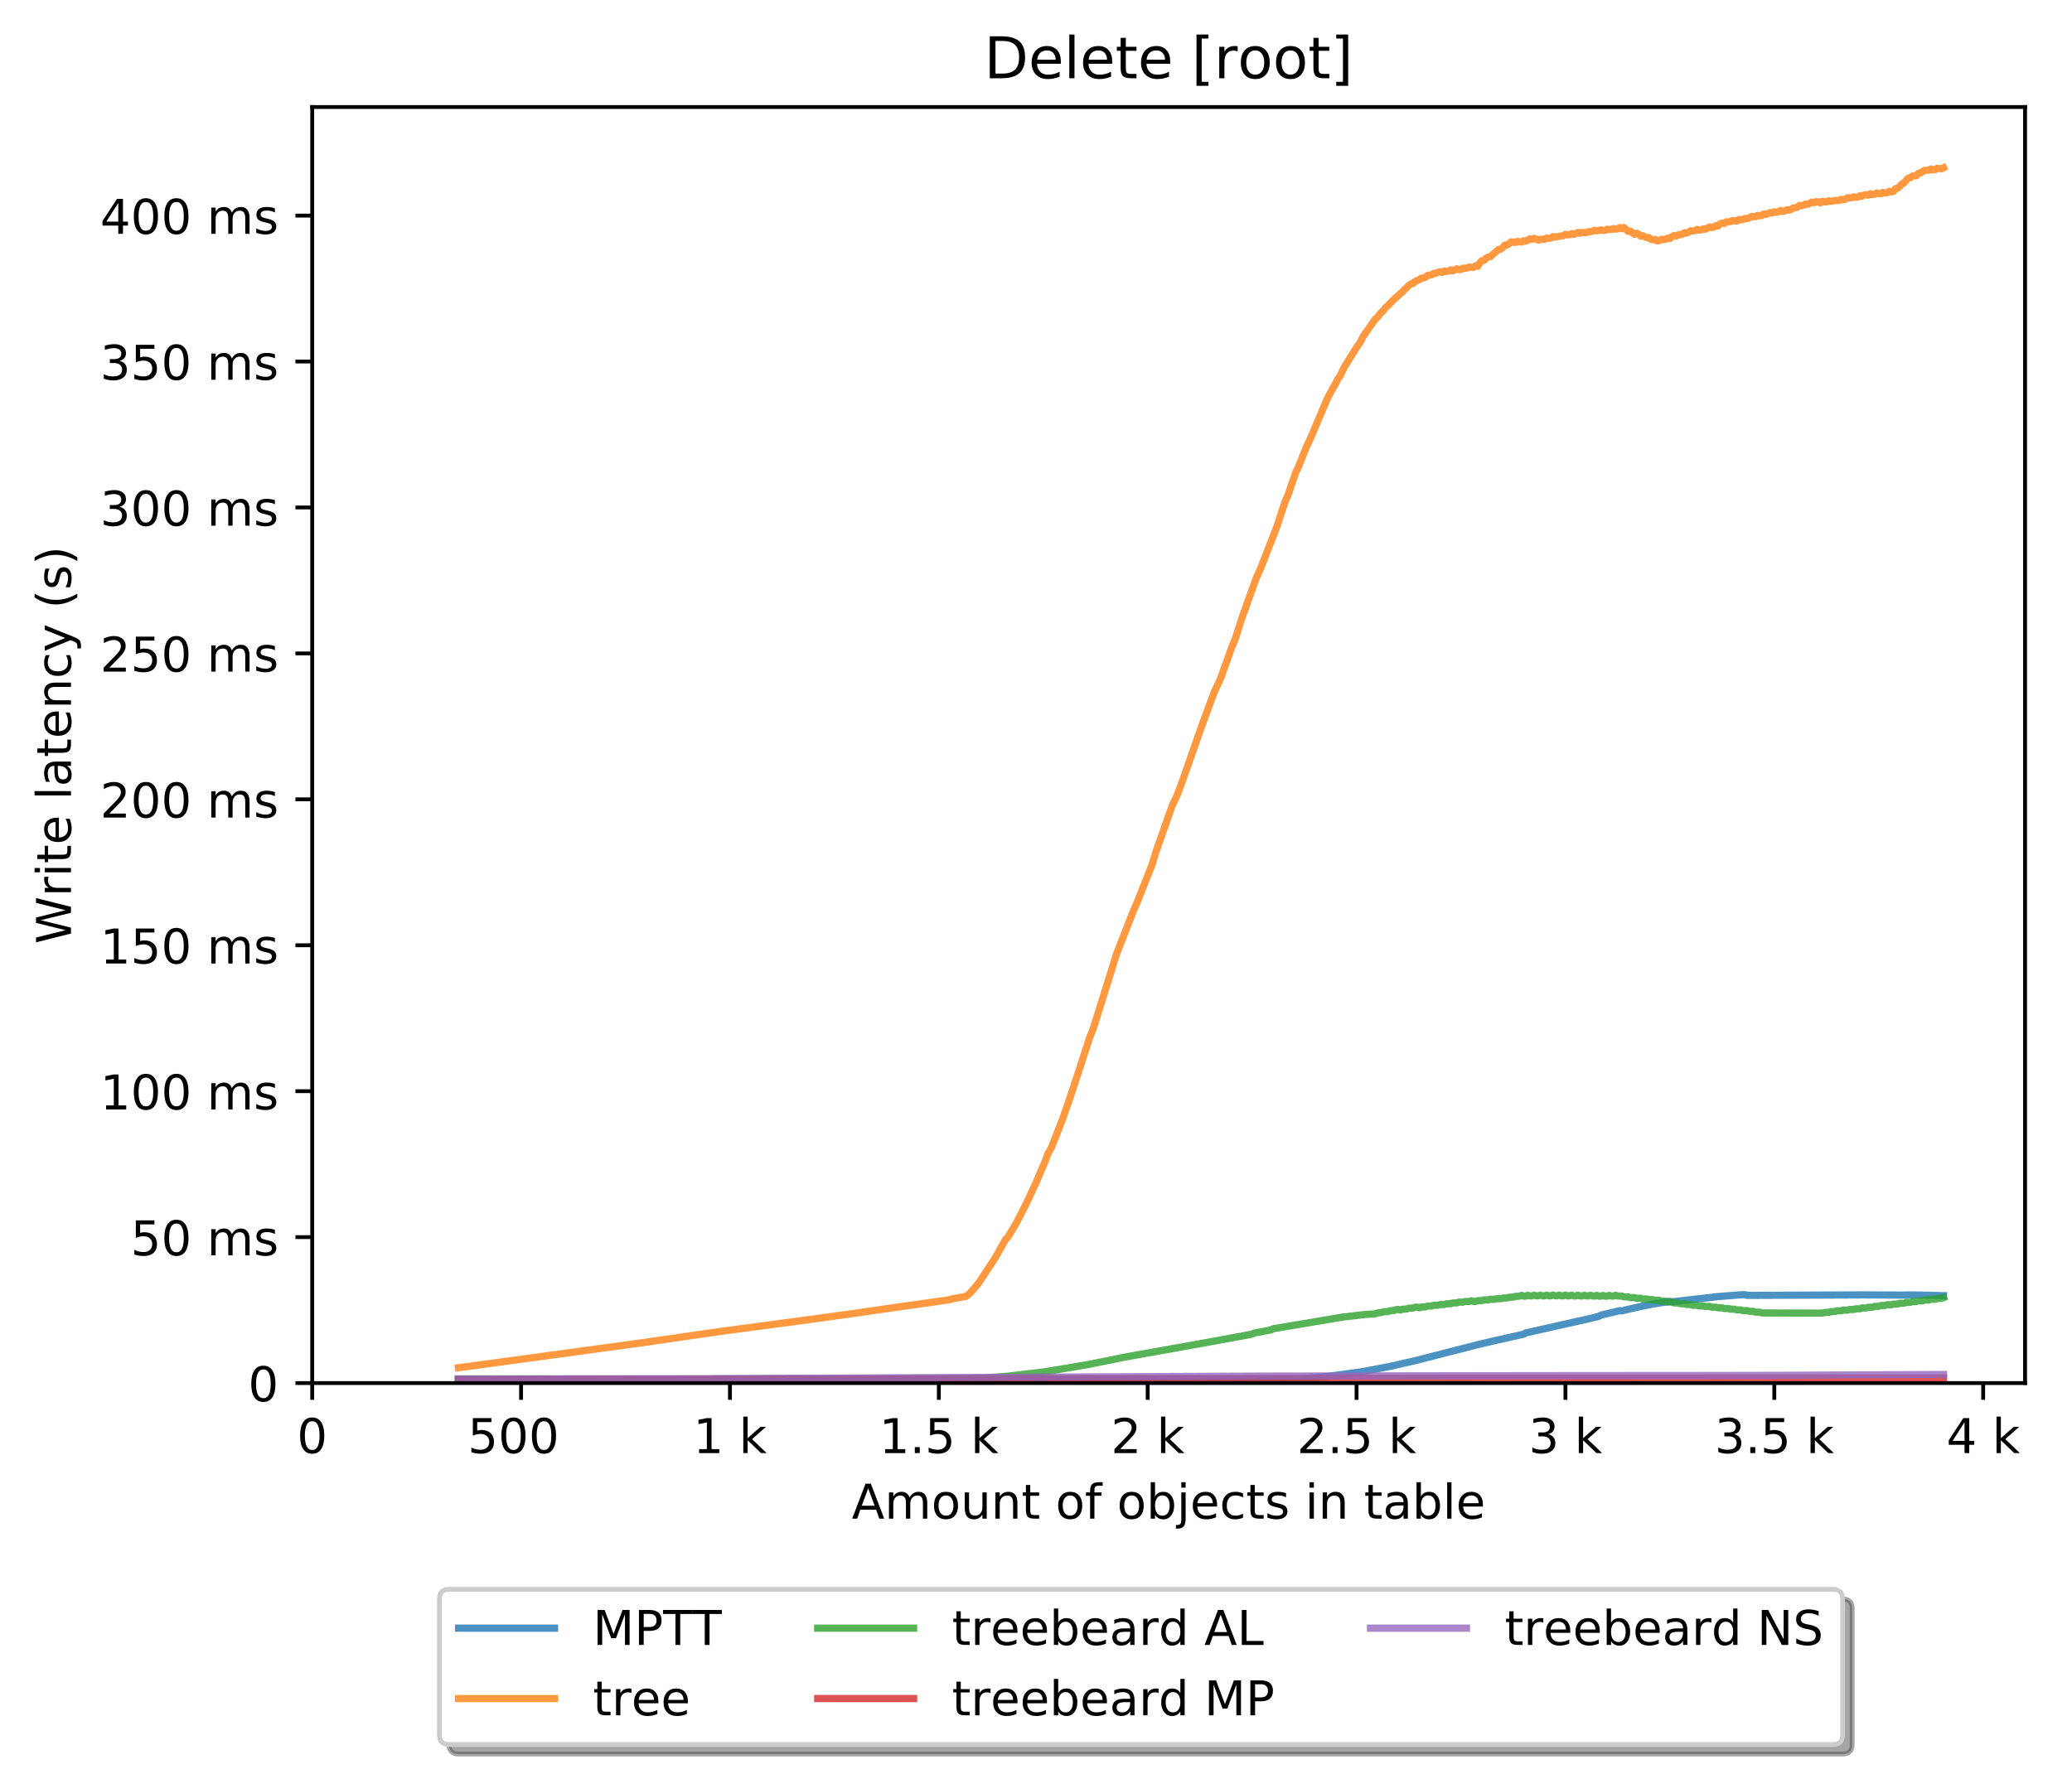 <?xml version="1.0" encoding="utf-8" standalone="no"?>
<!DOCTYPE svg PUBLIC "-//W3C//DTD SVG 1.1//EN"
  "http://www.w3.org/Graphics/SVG/1.1/DTD/svg11.dtd">
<!-- Created with matplotlib (http://matplotlib.org/) -->
<svg height="371pt" version="1.1" viewBox="0 0 432 371" width="432pt" xmlns="http://www.w3.org/2000/svg" xmlns:xlink="http://www.w3.org/1999/xlink">
 <defs>
  <style type="text/css">
*{stroke-linecap:butt;stroke-linejoin:round;}
  </style>
 </defs>
 <g id="figure_1">
  <g id="patch_1">
   <path d="M -0 371.002 
L 432.914 371.002 
L 432.914 0 
L -0 0 
z
" style="fill:#ffffff;"/>
  </g>
  <g id="axes_1">
   <g id="patch_2">
    <path d="M 65.094 288.43 
L 422.214 288.43 
L 422.214 22.318 
L 65.094 22.318 
z
" style="fill:#ffffff;"/>
   </g>
   <g id="matplotlib.axis_1">
    <g id="xtick_1">
     <g id="line2d_1">
      <defs>
       <path d="M 0 0 
L 0 3.5 
" id="mc91922f806" style="stroke:#000000;stroke-width:0.8;"/>
      </defs>
      <g>
       <use style="stroke:#000000;stroke-width:0.8;" x="65.094" xlink:href="#mc91922f806" y="288.43"/>
      </g>
     </g>
     <g id="text_1">
      <!-- 0 -->
      <defs>
       <path d="M 31.781 66.406 
Q 24.172 66.406 20.328 58.906 
Q 16.5 51.422 16.5 36.375 
Q 16.5 21.391 20.328 13.891 
Q 24.172 6.391 31.781 6.391 
Q 39.453 6.391 43.281 13.891 
Q 47.125 21.391 47.125 36.375 
Q 47.125 51.422 43.281 58.906 
Q 39.453 66.406 31.781 66.406 
z
M 31.781 74.219 
Q 44.047 74.219 50.516 64.516 
Q 56.984 54.828 56.984 36.375 
Q 56.984 17.969 50.516 8.266 
Q 44.047 -1.422 31.781 -1.422 
Q 19.531 -1.422 13.062 8.266 
Q 6.594 17.969 6.594 36.375 
Q 6.594 54.828 13.062 64.516 
Q 19.531 74.219 31.781 74.219 
z
" id="DejaVuSans-30"/>
      </defs>
      <g transform="translate(61.913 303.029)scale(0.1 -0.1)">
       <use xlink:href="#DejaVuSans-30"/>
      </g>
     </g>
    </g>
    <g id="xtick_2">
     <g id="line2d_2">
      <g>
       <use style="stroke:#000000;stroke-width:0.8;" x="108.642" xlink:href="#mc91922f806" y="288.43"/>
      </g>
     </g>
     <g id="text_2">
      <!-- 500  -->
      <defs>
       <path d="M 10.797 72.906 
L 49.516 72.906 
L 49.516 64.594 
L 19.828 64.594 
L 19.828 46.734 
Q 21.969 47.469 24.109 47.828 
Q 26.266 48.188 28.422 48.188 
Q 40.625 48.188 47.75 41.5 
Q 54.891 34.812 54.891 23.391 
Q 54.891 11.625 47.562 5.094 
Q 40.234 -1.422 26.906 -1.422 
Q 22.312 -1.422 17.547 -0.641 
Q 12.797 0.141 7.719 1.703 
L 7.719 11.625 
Q 12.109 9.234 16.797 8.062 
Q 21.484 6.891 26.703 6.891 
Q 35.156 6.891 40.078 11.328 
Q 45.016 15.766 45.016 23.391 
Q 45.016 31 40.078 35.438 
Q 35.156 39.891 26.703 39.891 
Q 22.75 39.891 18.812 39.016 
Q 14.891 38.141 10.797 36.281 
z
" id="DejaVuSans-35"/>
       <path id="DejaVuSans-20"/>
      </defs>
      <g transform="translate(97.51 303.029)scale(0.1 -0.1)">
       <use xlink:href="#DejaVuSans-35"/>
       <use x="63.623" xlink:href="#DejaVuSans-30"/>
       <use x="127.246" xlink:href="#DejaVuSans-30"/>
       <use x="190.869" xlink:href="#DejaVuSans-20"/>
      </g>
     </g>
    </g>
    <g id="xtick_3">
     <g id="line2d_3">
      <g>
       <use style="stroke:#000000;stroke-width:0.8;" x="152.191" xlink:href="#mc91922f806" y="288.43"/>
      </g>
     </g>
     <g id="text_3">
      <!-- 1 k -->
      <defs>
       <path d="M 12.406 8.297 
L 28.516 8.297 
L 28.516 63.922 
L 10.984 60.406 
L 10.984 69.391 
L 28.422 72.906 
L 38.281 72.906 
L 38.281 8.297 
L 54.391 8.297 
L 54.391 0 
L 12.406 0 
z
" id="DejaVuSans-31"/>
       <path d="M 9.078 75.984 
L 18.109 75.984 
L 18.109 31.109 
L 44.922 54.688 
L 56.391 54.688 
L 27.391 29.109 
L 57.625 0 
L 45.906 0 
L 18.109 26.703 
L 18.109 0 
L 9.078 0 
z
" id="DejaVuSans-6b"/>
      </defs>
      <g transform="translate(144.525 303.029)scale(0.1 -0.1)">
       <use xlink:href="#DejaVuSans-31"/>
       <use x="63.623" xlink:href="#DejaVuSans-20"/>
       <use x="95.41" xlink:href="#DejaVuSans-6b"/>
      </g>
     </g>
    </g>
    <g id="xtick_4">
     <g id="line2d_4">
      <g>
       <use style="stroke:#000000;stroke-width:0.8;" x="195.739" xlink:href="#mc91922f806" y="288.43"/>
      </g>
     </g>
     <g id="text_4">
      <!-- 1.5 k -->
      <defs>
       <path d="M 10.688 12.406 
L 21 12.406 
L 21 0 
L 10.688 0 
z
" id="DejaVuSans-2e"/>
      </defs>
      <g transform="translate(183.304 303.029)scale(0.1 -0.1)">
       <use xlink:href="#DejaVuSans-31"/>
       <use x="63.623" xlink:href="#DejaVuSans-2e"/>
       <use x="95.41" xlink:href="#DejaVuSans-35"/>
       <use x="159.033" xlink:href="#DejaVuSans-20"/>
       <use x="190.82" xlink:href="#DejaVuSans-6b"/>
      </g>
     </g>
    </g>
    <g id="xtick_5">
     <g id="line2d_5">
      <g>
       <use style="stroke:#000000;stroke-width:0.8;" x="239.288" xlink:href="#mc91922f806" y="288.43"/>
      </g>
     </g>
     <g id="text_5">
      <!-- 2 k -->
      <defs>
       <path d="M 19.188 8.297 
L 53.609 8.297 
L 53.609 0 
L 7.328 0 
L 7.328 8.297 
Q 12.938 14.109 22.625 23.891 
Q 32.328 33.688 34.812 36.531 
Q 39.547 41.844 41.422 45.531 
Q 43.312 49.219 43.312 52.781 
Q 43.312 58.594 39.234 62.25 
Q 35.156 65.922 28.609 65.922 
Q 23.969 65.922 18.812 64.312 
Q 13.672 62.703 7.812 59.422 
L 7.812 69.391 
Q 13.766 71.781 18.938 73 
Q 24.125 74.219 28.422 74.219 
Q 39.75 74.219 46.484 68.547 
Q 53.219 62.891 53.219 53.422 
Q 53.219 48.922 51.531 44.891 
Q 49.859 40.875 45.406 35.406 
Q 44.188 33.984 37.641 27.219 
Q 31.109 20.453 19.188 8.297 
z
" id="DejaVuSans-32"/>
      </defs>
      <g transform="translate(231.622 303.029)scale(0.1 -0.1)">
       <use xlink:href="#DejaVuSans-32"/>
       <use x="63.623" xlink:href="#DejaVuSans-20"/>
       <use x="95.41" xlink:href="#DejaVuSans-6b"/>
      </g>
     </g>
    </g>
    <g id="xtick_6">
     <g id="line2d_6">
      <g>
       <use style="stroke:#000000;stroke-width:0.8;" x="282.837" xlink:href="#mc91922f806" y="288.43"/>
      </g>
     </g>
     <g id="text_6">
      <!-- 2.5 k -->
      <g transform="translate(270.401 303.029)scale(0.1 -0.1)">
       <use xlink:href="#DejaVuSans-32"/>
       <use x="63.623" xlink:href="#DejaVuSans-2e"/>
       <use x="95.41" xlink:href="#DejaVuSans-35"/>
       <use x="159.033" xlink:href="#DejaVuSans-20"/>
       <use x="190.82" xlink:href="#DejaVuSans-6b"/>
      </g>
     </g>
    </g>
    <g id="xtick_7">
     <g id="line2d_7">
      <g>
       <use style="stroke:#000000;stroke-width:0.8;" x="326.385" xlink:href="#mc91922f806" y="288.43"/>
      </g>
     </g>
     <g id="text_7">
      <!-- 3 k -->
      <defs>
       <path d="M 40.578 39.312 
Q 47.656 37.797 51.625 33 
Q 55.609 28.219 55.609 21.188 
Q 55.609 10.406 48.188 4.484 
Q 40.766 -1.422 27.094 -1.422 
Q 22.516 -1.422 17.656 -0.516 
Q 12.797 0.391 7.625 2.203 
L 7.625 11.719 
Q 11.719 9.328 16.594 8.109 
Q 21.484 6.891 26.812 6.891 
Q 36.078 6.891 40.938 10.547 
Q 45.797 14.203 45.797 21.188 
Q 45.797 27.641 41.281 31.266 
Q 36.766 34.906 28.719 34.906 
L 20.219 34.906 
L 20.219 43.016 
L 29.109 43.016 
Q 36.375 43.016 40.234 45.922 
Q 44.094 48.828 44.094 54.297 
Q 44.094 59.906 40.109 62.906 
Q 36.141 65.922 28.719 65.922 
Q 24.656 65.922 20.016 65.031 
Q 15.375 64.156 9.812 62.312 
L 9.812 71.094 
Q 15.438 72.656 20.344 73.438 
Q 25.25 74.219 29.594 74.219 
Q 40.828 74.219 47.359 69.109 
Q 53.906 64.016 53.906 55.328 
Q 53.906 49.266 50.438 45.094 
Q 46.969 40.922 40.578 39.312 
z
" id="DejaVuSans-33"/>
      </defs>
      <g transform="translate(318.72 303.029)scale(0.1 -0.1)">
       <use xlink:href="#DejaVuSans-33"/>
       <use x="63.623" xlink:href="#DejaVuSans-20"/>
       <use x="95.41" xlink:href="#DejaVuSans-6b"/>
      </g>
     </g>
    </g>
    <g id="xtick_8">
     <g id="line2d_8">
      <g>
       <use style="stroke:#000000;stroke-width:0.8;" x="369.934" xlink:href="#mc91922f806" y="288.43"/>
      </g>
     </g>
     <g id="text_8">
      <!-- 3.5 k -->
      <g transform="translate(357.498 303.029)scale(0.1 -0.1)">
       <use xlink:href="#DejaVuSans-33"/>
       <use x="63.623" xlink:href="#DejaVuSans-2e"/>
       <use x="95.41" xlink:href="#DejaVuSans-35"/>
       <use x="159.033" xlink:href="#DejaVuSans-20"/>
       <use x="190.82" xlink:href="#DejaVuSans-6b"/>
      </g>
     </g>
    </g>
    <g id="xtick_9">
     <g id="line2d_9">
      <g>
       <use style="stroke:#000000;stroke-width:0.8;" x="413.482" xlink:href="#mc91922f806" y="288.43"/>
      </g>
     </g>
     <g id="text_9">
      <!-- 4 k -->
      <defs>
       <path d="M 37.797 64.312 
L 12.891 25.391 
L 37.797 25.391 
z
M 35.203 72.906 
L 47.609 72.906 
L 47.609 25.391 
L 58.016 25.391 
L 58.016 17.188 
L 47.609 17.188 
L 47.609 0 
L 37.797 0 
L 37.797 17.188 
L 4.891 17.188 
L 4.891 26.703 
z
" id="DejaVuSans-34"/>
      </defs>
      <g transform="translate(405.817 303.029)scale(0.1 -0.1)">
       <use xlink:href="#DejaVuSans-34"/>
       <use x="63.623" xlink:href="#DejaVuSans-20"/>
       <use x="95.41" xlink:href="#DejaVuSans-6b"/>
      </g>
     </g>
    </g>
    <g id="text_10">
     <!-- Amount of objects in table -->
     <defs>
      <path d="M 34.188 63.188 
L 20.797 26.906 
L 47.609 26.906 
z
M 28.609 72.906 
L 39.797 72.906 
L 67.578 0 
L 57.328 0 
L 50.688 18.703 
L 17.828 18.703 
L 11.188 0 
L 0.781 0 
z
" id="DejaVuSans-41"/>
      <path d="M 52 44.188 
Q 55.375 50.25 60.062 53.125 
Q 64.75 56 71.094 56 
Q 79.641 56 84.281 50.016 
Q 88.922 44.047 88.922 33.016 
L 88.922 0 
L 79.891 0 
L 79.891 32.719 
Q 79.891 40.578 77.094 44.375 
Q 74.312 48.188 68.609 48.188 
Q 61.625 48.188 57.562 43.547 
Q 53.516 38.922 53.516 30.906 
L 53.516 0 
L 44.484 0 
L 44.484 32.719 
Q 44.484 40.625 41.703 44.406 
Q 38.922 48.188 33.109 48.188 
Q 26.219 48.188 22.156 43.531 
Q 18.109 38.875 18.109 30.906 
L 18.109 0 
L 9.078 0 
L 9.078 54.688 
L 18.109 54.688 
L 18.109 46.188 
Q 21.188 51.219 25.484 53.609 
Q 29.781 56 35.688 56 
Q 41.656 56 45.828 52.969 
Q 50 49.953 52 44.188 
z
" id="DejaVuSans-6d"/>
      <path d="M 30.609 48.391 
Q 23.391 48.391 19.188 42.75 
Q 14.984 37.109 14.984 27.297 
Q 14.984 17.484 19.156 11.844 
Q 23.344 6.203 30.609 6.203 
Q 37.797 6.203 41.984 11.859 
Q 46.188 17.531 46.188 27.297 
Q 46.188 37.016 41.984 42.703 
Q 37.797 48.391 30.609 48.391 
z
M 30.609 56 
Q 42.328 56 49.016 48.375 
Q 55.719 40.766 55.719 27.297 
Q 55.719 13.875 49.016 6.219 
Q 42.328 -1.422 30.609 -1.422 
Q 18.844 -1.422 12.172 6.219 
Q 5.516 13.875 5.516 27.297 
Q 5.516 40.766 12.172 48.375 
Q 18.844 56 30.609 56 
z
" id="DejaVuSans-6f"/>
      <path d="M 8.5 21.578 
L 8.5 54.688 
L 17.484 54.688 
L 17.484 21.922 
Q 17.484 14.156 20.5 10.266 
Q 23.531 6.391 29.594 6.391 
Q 36.859 6.391 41.078 11.031 
Q 45.312 15.672 45.312 23.688 
L 45.312 54.688 
L 54.297 54.688 
L 54.297 0 
L 45.312 0 
L 45.312 8.406 
Q 42.047 3.422 37.719 1 
Q 33.406 -1.422 27.688 -1.422 
Q 18.266 -1.422 13.375 4.438 
Q 8.5 10.297 8.5 21.578 
z
M 31.109 56 
z
" id="DejaVuSans-75"/>
      <path d="M 54.891 33.016 
L 54.891 0 
L 45.906 0 
L 45.906 32.719 
Q 45.906 40.484 42.875 44.328 
Q 39.844 48.188 33.797 48.188 
Q 26.516 48.188 22.312 43.547 
Q 18.109 38.922 18.109 30.906 
L 18.109 0 
L 9.078 0 
L 9.078 54.688 
L 18.109 54.688 
L 18.109 46.188 
Q 21.344 51.125 25.703 53.562 
Q 30.078 56 35.797 56 
Q 45.219 56 50.047 50.172 
Q 54.891 44.344 54.891 33.016 
z
" id="DejaVuSans-6e"/>
      <path d="M 18.312 70.219 
L 18.312 54.688 
L 36.812 54.688 
L 36.812 47.703 
L 18.312 47.703 
L 18.312 18.016 
Q 18.312 11.328 20.141 9.422 
Q 21.969 7.516 27.594 7.516 
L 36.812 7.516 
L 36.812 0 
L 27.594 0 
Q 17.188 0 13.234 3.875 
Q 9.281 7.766 9.281 18.016 
L 9.281 47.703 
L 2.688 47.703 
L 2.688 54.688 
L 9.281 54.688 
L 9.281 70.219 
z
" id="DejaVuSans-74"/>
      <path d="M 37.109 75.984 
L 37.109 68.5 
L 28.516 68.5 
Q 23.688 68.5 21.797 66.547 
Q 19.922 64.594 19.922 59.516 
L 19.922 54.688 
L 34.719 54.688 
L 34.719 47.703 
L 19.922 47.703 
L 19.922 0 
L 10.891 0 
L 10.891 47.703 
L 2.297 47.703 
L 2.297 54.688 
L 10.891 54.688 
L 10.891 58.5 
Q 10.891 67.625 15.141 71.797 
Q 19.391 75.984 28.609 75.984 
z
" id="DejaVuSans-66"/>
      <path d="M 48.688 27.297 
Q 48.688 37.203 44.609 42.844 
Q 40.531 48.484 33.406 48.484 
Q 26.266 48.484 22.188 42.844 
Q 18.109 37.203 18.109 27.297 
Q 18.109 17.391 22.188 11.75 
Q 26.266 6.109 33.406 6.109 
Q 40.531 6.109 44.609 11.75 
Q 48.688 17.391 48.688 27.297 
z
M 18.109 46.391 
Q 20.953 51.266 25.266 53.625 
Q 29.594 56 35.594 56 
Q 45.562 56 51.781 48.094 
Q 58.016 40.188 58.016 27.297 
Q 58.016 14.406 51.781 6.484 
Q 45.562 -1.422 35.594 -1.422 
Q 29.594 -1.422 25.266 0.953 
Q 20.953 3.328 18.109 8.203 
L 18.109 0 
L 9.078 0 
L 9.078 75.984 
L 18.109 75.984 
z
" id="DejaVuSans-62"/>
      <path d="M 9.422 54.688 
L 18.406 54.688 
L 18.406 -0.984 
Q 18.406 -11.422 14.422 -16.109 
Q 10.453 -20.797 1.609 -20.797 
L -1.812 -20.797 
L -1.812 -13.188 
L 0.594 -13.188 
Q 5.719 -13.188 7.562 -10.812 
Q 9.422 -8.453 9.422 -0.984 
z
M 9.422 75.984 
L 18.406 75.984 
L 18.406 64.594 
L 9.422 64.594 
z
" id="DejaVuSans-6a"/>
      <path d="M 56.203 29.594 
L 56.203 25.203 
L 14.891 25.203 
Q 15.484 15.922 20.484 11.062 
Q 25.484 6.203 34.422 6.203 
Q 39.594 6.203 44.453 7.469 
Q 49.312 8.734 54.109 11.281 
L 54.109 2.781 
Q 49.266 0.734 44.188 -0.344 
Q 39.109 -1.422 33.891 -1.422 
Q 20.797 -1.422 13.156 6.188 
Q 5.516 13.812 5.516 26.812 
Q 5.516 40.234 12.766 48.109 
Q 20.016 56 32.328 56 
Q 43.359 56 49.781 48.891 
Q 56.203 41.797 56.203 29.594 
z
M 47.219 32.234 
Q 47.125 39.594 43.094 43.984 
Q 39.062 48.391 32.422 48.391 
Q 24.906 48.391 20.391 44.141 
Q 15.875 39.891 15.188 32.172 
z
" id="DejaVuSans-65"/>
      <path d="M 48.781 52.594 
L 48.781 44.188 
Q 44.969 46.297 41.141 47.344 
Q 37.312 48.391 33.406 48.391 
Q 24.656 48.391 19.812 42.844 
Q 14.984 37.312 14.984 27.297 
Q 14.984 17.281 19.812 11.734 
Q 24.656 6.203 33.406 6.203 
Q 37.312 6.203 41.141 7.25 
Q 44.969 8.297 48.781 10.406 
L 48.781 2.094 
Q 45.016 0.344 40.984 -0.531 
Q 36.969 -1.422 32.422 -1.422 
Q 20.062 -1.422 12.781 6.344 
Q 5.516 14.109 5.516 27.297 
Q 5.516 40.672 12.859 48.328 
Q 20.219 56 33.016 56 
Q 37.156 56 41.109 55.141 
Q 45.062 54.297 48.781 52.594 
z
" id="DejaVuSans-63"/>
      <path d="M 44.281 53.078 
L 44.281 44.578 
Q 40.484 46.531 36.375 47.5 
Q 32.281 48.484 27.875 48.484 
Q 21.188 48.484 17.844 46.438 
Q 14.5 44.391 14.5 40.281 
Q 14.5 37.156 16.891 35.375 
Q 19.281 33.594 26.516 31.984 
L 29.594 31.297 
Q 39.156 29.25 43.188 25.516 
Q 47.219 21.781 47.219 15.094 
Q 47.219 7.469 41.188 3.016 
Q 35.156 -1.422 24.609 -1.422 
Q 20.219 -1.422 15.453 -0.562 
Q 10.688 0.297 5.422 2 
L 5.422 11.281 
Q 10.406 8.688 15.234 7.391 
Q 20.062 6.109 24.812 6.109 
Q 31.156 6.109 34.562 8.281 
Q 37.984 10.453 37.984 14.406 
Q 37.984 18.062 35.516 20.016 
Q 33.062 21.969 24.703 23.781 
L 21.578 24.516 
Q 13.234 26.266 9.516 29.906 
Q 5.812 33.547 5.812 39.891 
Q 5.812 47.609 11.281 51.797 
Q 16.75 56 26.812 56 
Q 31.781 56 36.172 55.266 
Q 40.578 54.547 44.281 53.078 
z
" id="DejaVuSans-73"/>
      <path d="M 9.422 54.688 
L 18.406 54.688 
L 18.406 0 
L 9.422 0 
z
M 9.422 75.984 
L 18.406 75.984 
L 18.406 64.594 
L 9.422 64.594 
z
" id="DejaVuSans-69"/>
      <path d="M 34.281 27.484 
Q 23.391 27.484 19.188 25 
Q 14.984 22.516 14.984 16.5 
Q 14.984 11.719 18.141 8.906 
Q 21.297 6.109 26.703 6.109 
Q 34.188 6.109 38.703 11.406 
Q 43.219 16.703 43.219 25.484 
L 43.219 27.484 
z
M 52.203 31.203 
L 52.203 0 
L 43.219 0 
L 43.219 8.297 
Q 40.141 3.328 35.547 0.953 
Q 30.953 -1.422 24.312 -1.422 
Q 15.922 -1.422 10.953 3.297 
Q 6 8.016 6 15.922 
Q 6 25.141 12.172 29.828 
Q 18.359 34.516 30.609 34.516 
L 43.219 34.516 
L 43.219 35.406 
Q 43.219 41.609 39.141 45 
Q 35.062 48.391 27.688 48.391 
Q 23 48.391 18.547 47.266 
Q 14.109 46.141 10.016 43.891 
L 10.016 52.203 
Q 14.938 54.109 19.578 55.047 
Q 24.219 56 28.609 56 
Q 40.484 56 46.344 49.844 
Q 52.203 43.703 52.203 31.203 
z
" id="DejaVuSans-61"/>
      <path d="M 9.422 75.984 
L 18.406 75.984 
L 18.406 0 
L 9.422 0 
z
" id="DejaVuSans-6c"/>
     </defs>
     <g transform="translate(177.595 316.707)scale(0.1 -0.1)">
      <use xlink:href="#DejaVuSans-41"/>
      <use x="68.408" xlink:href="#DejaVuSans-6d"/>
      <use x="165.82" xlink:href="#DejaVuSans-6f"/>
      <use x="227.002" xlink:href="#DejaVuSans-75"/>
      <use x="290.381" xlink:href="#DejaVuSans-6e"/>
      <use x="353.76" xlink:href="#DejaVuSans-74"/>
      <use x="392.969" xlink:href="#DejaVuSans-20"/>
      <use x="424.756" xlink:href="#DejaVuSans-6f"/>
      <use x="485.938" xlink:href="#DejaVuSans-66"/>
      <use x="521.143" xlink:href="#DejaVuSans-20"/>
      <use x="552.93" xlink:href="#DejaVuSans-6f"/>
      <use x="614.111" xlink:href="#DejaVuSans-62"/>
      <use x="677.588" xlink:href="#DejaVuSans-6a"/>
      <use x="705.371" xlink:href="#DejaVuSans-65"/>
      <use x="766.895" xlink:href="#DejaVuSans-63"/>
      <use x="821.875" xlink:href="#DejaVuSans-74"/>
      <use x="861.084" xlink:href="#DejaVuSans-73"/>
      <use x="913.184" xlink:href="#DejaVuSans-20"/>
      <use x="944.971" xlink:href="#DejaVuSans-69"/>
      <use x="972.754" xlink:href="#DejaVuSans-6e"/>
      <use x="1036.133" xlink:href="#DejaVuSans-20"/>
      <use x="1067.92" xlink:href="#DejaVuSans-74"/>
      <use x="1107.129" xlink:href="#DejaVuSans-61"/>
      <use x="1168.408" xlink:href="#DejaVuSans-62"/>
      <use x="1231.885" xlink:href="#DejaVuSans-6c"/>
      <use x="1259.668" xlink:href="#DejaVuSans-65"/>
     </g>
    </g>
   </g>
   <g id="matplotlib.axis_2">
    <g id="ytick_1">
     <g id="line2d_10">
      <defs>
       <path d="M 0 0 
L -3.5 0 
" id="m586f9acebb" style="stroke:#000000;stroke-width:0.8;"/>
      </defs>
      <g>
       <use style="stroke:#000000;stroke-width:0.8;" x="65.094" xlink:href="#m586f9acebb" y="288.43"/>
      </g>
     </g>
     <g id="text_11">
      <!-- 0 -->
      <g transform="translate(51.731 292.229)scale(0.1 -0.1)">
       <use xlink:href="#DejaVuSans-30"/>
      </g>
     </g>
    </g>
    <g id="ytick_2">
     <g id="line2d_11">
      <g>
       <use style="stroke:#000000;stroke-width:0.8;" x="65.094" xlink:href="#m586f9acebb" y="257.997"/>
      </g>
     </g>
     <g id="text_12">
      <!-- 50 ms -->
      <g transform="translate(27.241 261.796)scale(0.1 -0.1)">
       <use xlink:href="#DejaVuSans-35"/>
       <use x="63.623" xlink:href="#DejaVuSans-30"/>
       <use x="127.246" xlink:href="#DejaVuSans-20"/>
       <use x="159.033" xlink:href="#DejaVuSans-6d"/>
       <use x="256.445" xlink:href="#DejaVuSans-73"/>
      </g>
     </g>
    </g>
    <g id="ytick_3">
     <g id="line2d_12">
      <g>
       <use style="stroke:#000000;stroke-width:0.8;" x="65.094" xlink:href="#m586f9acebb" y="227.563"/>
      </g>
     </g>
     <g id="text_13">
      <!-- 100 ms -->
      <g transform="translate(20.878 231.362)scale(0.1 -0.1)">
       <use xlink:href="#DejaVuSans-31"/>
       <use x="63.623" xlink:href="#DejaVuSans-30"/>
       <use x="127.246" xlink:href="#DejaVuSans-30"/>
       <use x="190.869" xlink:href="#DejaVuSans-20"/>
       <use x="222.656" xlink:href="#DejaVuSans-6d"/>
       <use x="320.068" xlink:href="#DejaVuSans-73"/>
      </g>
     </g>
    </g>
    <g id="ytick_4">
     <g id="line2d_13">
      <g>
       <use style="stroke:#000000;stroke-width:0.8;" x="65.094" xlink:href="#m586f9acebb" y="197.129"/>
      </g>
     </g>
     <g id="text_14">
      <!-- 150 ms -->
      <g transform="translate(20.878 200.929)scale(0.1 -0.1)">
       <use xlink:href="#DejaVuSans-31"/>
       <use x="63.623" xlink:href="#DejaVuSans-35"/>
       <use x="127.246" xlink:href="#DejaVuSans-30"/>
       <use x="190.869" xlink:href="#DejaVuSans-20"/>
       <use x="222.656" xlink:href="#DejaVuSans-6d"/>
       <use x="320.068" xlink:href="#DejaVuSans-73"/>
      </g>
     </g>
    </g>
    <g id="ytick_5">
     <g id="line2d_14">
      <g>
       <use style="stroke:#000000;stroke-width:0.8;" x="65.094" xlink:href="#m586f9acebb" y="166.696"/>
      </g>
     </g>
     <g id="text_15">
      <!-- 200 ms -->
      <g transform="translate(20.878 170.495)scale(0.1 -0.1)">
       <use xlink:href="#DejaVuSans-32"/>
       <use x="63.623" xlink:href="#DejaVuSans-30"/>
       <use x="127.246" xlink:href="#DejaVuSans-30"/>
       <use x="190.869" xlink:href="#DejaVuSans-20"/>
       <use x="222.656" xlink:href="#DejaVuSans-6d"/>
       <use x="320.068" xlink:href="#DejaVuSans-73"/>
      </g>
     </g>
    </g>
    <g id="ytick_6">
     <g id="line2d_15">
      <g>
       <use style="stroke:#000000;stroke-width:0.8;" x="65.094" xlink:href="#m586f9acebb" y="136.262"/>
      </g>
     </g>
     <g id="text_16">
      <!-- 250 ms -->
      <g transform="translate(20.878 140.062)scale(0.1 -0.1)">
       <use xlink:href="#DejaVuSans-32"/>
       <use x="63.623" xlink:href="#DejaVuSans-35"/>
       <use x="127.246" xlink:href="#DejaVuSans-30"/>
       <use x="190.869" xlink:href="#DejaVuSans-20"/>
       <use x="222.656" xlink:href="#DejaVuSans-6d"/>
       <use x="320.068" xlink:href="#DejaVuSans-73"/>
      </g>
     </g>
    </g>
    <g id="ytick_7">
     <g id="line2d_16">
      <g>
       <use style="stroke:#000000;stroke-width:0.8;" x="65.094" xlink:href="#m586f9acebb" y="105.829"/>
      </g>
     </g>
     <g id="text_17">
      <!-- 300 ms -->
      <g transform="translate(20.878 109.628)scale(0.1 -0.1)">
       <use xlink:href="#DejaVuSans-33"/>
       <use x="63.623" xlink:href="#DejaVuSans-30"/>
       <use x="127.246" xlink:href="#DejaVuSans-30"/>
       <use x="190.869" xlink:href="#DejaVuSans-20"/>
       <use x="222.656" xlink:href="#DejaVuSans-6d"/>
       <use x="320.068" xlink:href="#DejaVuSans-73"/>
      </g>
     </g>
    </g>
    <g id="ytick_8">
     <g id="line2d_17">
      <g>
       <use style="stroke:#000000;stroke-width:0.8;" x="65.094" xlink:href="#m586f9acebb" y="75.395"/>
      </g>
     </g>
     <g id="text_18">
      <!-- 350 ms -->
      <g transform="translate(20.878 79.195)scale(0.1 -0.1)">
       <use xlink:href="#DejaVuSans-33"/>
       <use x="63.623" xlink:href="#DejaVuSans-35"/>
       <use x="127.246" xlink:href="#DejaVuSans-30"/>
       <use x="190.869" xlink:href="#DejaVuSans-20"/>
       <use x="222.656" xlink:href="#DejaVuSans-6d"/>
       <use x="320.068" xlink:href="#DejaVuSans-73"/>
      </g>
     </g>
    </g>
    <g id="ytick_9">
     <g id="line2d_18">
      <g>
       <use style="stroke:#000000;stroke-width:0.8;" x="65.094" xlink:href="#m586f9acebb" y="44.962"/>
      </g>
     </g>
     <g id="text_19">
      <!-- 400 ms -->
      <g transform="translate(20.878 48.761)scale(0.1 -0.1)">
       <use xlink:href="#DejaVuSans-34"/>
       <use x="63.623" xlink:href="#DejaVuSans-30"/>
       <use x="127.246" xlink:href="#DejaVuSans-30"/>
       <use x="190.869" xlink:href="#DejaVuSans-20"/>
       <use x="222.656" xlink:href="#DejaVuSans-6d"/>
       <use x="320.068" xlink:href="#DejaVuSans-73"/>
      </g>
     </g>
    </g>
    <g id="text_20">
     <!-- Write latency (s) -->
     <defs>
      <path d="M 3.328 72.906 
L 13.281 72.906 
L 28.609 11.281 
L 43.891 72.906 
L 54.984 72.906 
L 70.312 11.281 
L 85.594 72.906 
L 95.609 72.906 
L 77.297 0 
L 64.891 0 
L 49.516 63.281 
L 33.984 0 
L 21.578 0 
z
" id="DejaVuSans-57"/>
      <path d="M 41.109 46.297 
Q 39.594 47.172 37.812 47.578 
Q 36.031 48 33.891 48 
Q 26.266 48 22.188 43.047 
Q 18.109 38.094 18.109 28.812 
L 18.109 0 
L 9.078 0 
L 9.078 54.688 
L 18.109 54.688 
L 18.109 46.188 
Q 20.953 51.172 25.484 53.578 
Q 30.031 56 36.531 56 
Q 37.453 56 38.578 55.875 
Q 39.703 55.766 41.062 55.516 
z
" id="DejaVuSans-72"/>
      <path d="M 32.172 -5.078 
Q 28.375 -14.844 24.75 -17.812 
Q 21.141 -20.797 15.094 -20.797 
L 7.906 -20.797 
L 7.906 -13.281 
L 13.188 -13.281 
Q 16.891 -13.281 18.938 -11.516 
Q 21 -9.766 23.484 -3.219 
L 25.094 0.875 
L 2.984 54.688 
L 12.5 54.688 
L 29.594 11.922 
L 46.688 54.688 
L 56.203 54.688 
z
" id="DejaVuSans-79"/>
      <path d="M 31 75.875 
Q 24.469 64.656 21.281 53.656 
Q 18.109 42.672 18.109 31.391 
Q 18.109 20.125 21.312 9.062 
Q 24.516 -2 31 -13.188 
L 23.188 -13.188 
Q 15.875 -1.703 12.234 9.375 
Q 8.594 20.453 8.594 31.391 
Q 8.594 42.281 12.203 53.312 
Q 15.828 64.359 23.188 75.875 
z
" id="DejaVuSans-28"/>
      <path d="M 8.016 75.875 
L 15.828 75.875 
Q 23.141 64.359 26.781 53.312 
Q 30.422 42.281 30.422 31.391 
Q 30.422 20.453 26.781 9.375 
Q 23.141 -1.703 15.828 -13.188 
L 8.016 -13.188 
Q 14.5 -2 17.703 9.062 
Q 20.906 20.125 20.906 31.391 
Q 20.906 42.672 17.703 53.656 
Q 14.5 64.656 8.016 75.875 
z
" id="DejaVuSans-29"/>
     </defs>
     <g transform="translate(14.798 196.848)rotate(-90)scale(0.1 -0.1)">
      <use xlink:href="#DejaVuSans-57"/>
      <use x="98.814" xlink:href="#DejaVuSans-72"/>
      <use x="139.928" xlink:href="#DejaVuSans-69"/>
      <use x="167.711" xlink:href="#DejaVuSans-74"/>
      <use x="206.92" xlink:href="#DejaVuSans-65"/>
      <use x="268.443" xlink:href="#DejaVuSans-20"/>
      <use x="300.23" xlink:href="#DejaVuSans-6c"/>
      <use x="328.014" xlink:href="#DejaVuSans-61"/>
      <use x="389.293" xlink:href="#DejaVuSans-74"/>
      <use x="428.502" xlink:href="#DejaVuSans-65"/>
      <use x="490.025" xlink:href="#DejaVuSans-6e"/>
      <use x="553.404" xlink:href="#DejaVuSans-63"/>
      <use x="608.385" xlink:href="#DejaVuSans-79"/>
      <use x="667.564" xlink:href="#DejaVuSans-20"/>
      <use x="699.352" xlink:href="#DejaVuSans-28"/>
      <use x="738.365" xlink:href="#DejaVuSans-73"/>
      <use x="790.465" xlink:href="#DejaVuSans-29"/>
     </g>
    </g>
   </g>
   <g id="line2d_19">
    <path clip-path="url(#p550e04c7cf)" d="M 95.578 287.646 
L 121.707 287.677 
L 177.885 287.589 
L 190.078 287.59 
L 261.062 287.614 
L 270.643 287.577 
L 276.74 287.051 
L 283.708 286.105 
L 289.804 284.96 
L 295.03 283.765 
L 308.095 280.424 
L 312.014 279.502 
L 317.675 278.242 
L 318.111 277.973 
L 328.998 275.526 
L 330.74 275.148 
L 333.353 274.508 
L 333.788 274.257 
L 337.708 273.334 
L 338.143 273.383 
L 339.45 273.056 
L 342.498 272.369 
L 344.676 271.954 
L 347.724 271.46 
L 348.159 271.387 
L 348.595 271.49 
L 358.176 270.396 
L 362.966 270.016 
L 363.837 270.005 
L 364.272 270.148 
L 388.66 270.042 
L 396.934 270.089 
L 398.24 270.048 
L 399.982 270.074 
L 404.773 270.197 
L 405.208 270.198 
L 405.208 270.198 
" style="fill:none;opacity:0.8;stroke:#1f77b4;stroke-linecap:square;stroke-width:1.5;"/>
   </g>
   <g id="line2d_20">
    <path clip-path="url(#p550e04c7cf)" d="M 95.578 285.234 
L 105.158 283.94 
L 133.465 280.08 
L 150.013 277.687 
L 168.739 275.182 
L 177.449 273.989 
L 185.288 272.848 
L 197.917 271.065 
L 198.788 270.816 
L 200.965 270.427 
L 201.401 270.353 
L 202.272 269.656 
L 204.014 267.624 
L 207.498 262.321 
L 209.675 258.461 
L 210.11 258.044 
L 211.852 255.142 
L 214.03 250.905 
L 216.207 246.174 
L 217.949 242.065 
L 218.385 240.826 
L 219.256 239.208 
L 220.127 236.987 
L 221.433 233.666 
L 222.74 229.943 
L 224.046 226.035 
L 226.659 218.019 
L 227.094 216.639 
L 227.965 214.402 
L 231.014 204.669 
L 232.756 199.045 
L 236.24 190.12 
L 237.111 188.116 
L 240.159 180.412 
L 241.03 177.573 
L 244.078 168.912 
L 244.514 167.748 
L 245.385 165.921 
L 246.256 163.63 
L 247.562 159.935 
L 250.611 151.248 
L 253.224 144.177 
L 254.095 142.347 
L 254.53 141.367 
L 256.707 135.276 
L 257.578 133.139 
L 258.885 129.003 
L 261.933 120.518 
L 262.804 118.588 
L 265.853 110.781 
L 266.288 109.644 
L 267.159 106.918 
L 268.03 104.388 
L 268.466 103.435 
L 270.207 98.395 
L 270.643 97.529 
L 272.385 93.176 
L 273.256 91.336 
L 276.74 83.117 
L 278.046 80.678 
L 278.482 79.993 
L 278.917 79.038 
L 279.353 78.505 
L 280.224 76.659 
L 282.837 72.453 
L 283.708 71.198 
L 284.143 70.249 
L 286.756 66.51 
L 287.191 66.195 
L 287.627 65.552 
L 288.498 64.683 
L 288.933 64.038 
L 289.369 63.754 
L 290.24 62.799 
L 291.982 61.215 
L 292.417 60.856 
L 292.853 60.337 
L 293.288 60.017 
L 293.724 59.506 
L 294.159 59.21 
L 294.595 59.112 
L 295.03 58.7 
L 295.901 58.318 
L 296.337 58.001 
L 296.772 57.972 
L 297.208 57.826 
L 297.643 57.425 
L 298.514 57.311 
L 298.95 56.983 
L 299.385 56.991 
L 299.821 56.771 
L 300.256 56.691 
L 300.691 56.801 
L 301.127 56.53 
L 301.562 56.624 
L 301.998 56.537 
L 302.433 56.28 
L 302.869 56.491 
L 303.74 56.054 
L 304.175 56.232 
L 304.611 56.168 
L 305.046 55.914 
L 305.482 55.979 
L 305.917 55.879 
L 306.353 55.664 
L 306.788 55.775 
L 307.224 55.756 
L 307.659 55.404 
L 308.095 55.535 
L 308.53 54.817 
L 308.966 54.365 
L 309.401 54.307 
L 309.837 53.84 
L 310.272 53.596 
L 310.708 53.532 
L 312.45 52.024 
L 312.885 51.959 
L 313.321 51.628 
L 313.756 51.095 
L 314.192 51.083 
L 314.627 50.865 
L 315.063 50.432 
L 315.933 50.566 
L 316.369 50.341 
L 317.24 50.476 
L 317.675 50.217 
L 318.111 50.281 
L 318.982 49.819 
L 319.417 49.893 
L 319.853 49.703 
L 320.724 50.074 
L 321.159 49.892 
L 322.03 49.905 
L 322.466 49.655 
L 322.901 49.726 
L 323.337 49.634 
L 323.772 49.331 
L 324.208 49.455 
L 325.514 49.197 
L 325.95 49.163 
L 326.385 48.869 
L 326.821 48.968 
L 327.256 48.952 
L 327.692 48.71 
L 328.127 48.882 
L 328.998 48.484 
L 329.434 48.639 
L 329.869 48.462 
L 330.74 48.534 
L 331.175 48.321 
L 332.046 48.241 
L 332.482 48.014 
L 332.917 48.147 
L 333.788 47.935 
L 334.224 48.076 
L 334.659 48.029 
L 335.095 47.815 
L 335.966 47.869 
L 336.401 47.667 
L 336.837 47.783 
L 337.272 47.731 
L 337.708 47.461 
L 338.143 47.693 
L 338.579 47.449 
L 339.45 48.254 
L 339.885 48.198 
L 340.756 48.845 
L 341.192 48.639 
L 341.627 48.829 
L 342.063 49.242 
L 342.498 49.159 
L 343.369 49.562 
L 343.805 49.548 
L 344.24 49.946 
L 344.676 50.002 
L 345.111 49.94 
L 345.547 50.247 
L 345.982 50.147 
L 346.417 49.897 
L 346.853 49.981 
L 347.288 49.909 
L 347.724 49.672 
L 348.159 49.753 
L 348.595 49.333 
L 349.03 49.136 
L 349.466 49.225 
L 349.901 48.974 
L 350.337 48.97 
L 350.772 48.814 
L 351.208 48.538 
L 351.643 48.611 
L 352.514 48.117 
L 352.95 48.184 
L 353.385 48.106 
L 353.821 47.836 
L 354.256 47.992 
L 354.692 47.952 
L 355.127 47.747 
L 355.563 47.801 
L 356.434 47.327 
L 356.869 47.455 
L 357.305 47.361 
L 357.74 47.061 
L 358.176 47.142 
L 358.611 46.682 
L 359.047 46.525 
L 359.482 46.61 
L 359.918 46.264 
L 360.353 46.297 
L 360.788 46.208 
L 361.224 45.999 
L 362.095 46.102 
L 362.53 45.762 
L 362.966 45.828 
L 363.401 45.77 
L 363.837 45.549 
L 364.272 45.588 
L 364.708 45.472 
L 365.143 45.157 
L 366.014 45.197 
L 366.45 44.928 
L 366.885 45.004 
L 367.321 44.946 
L 367.756 44.609 
L 368.192 44.721 
L 369.063 44.32 
L 369.498 44.435 
L 369.934 44.159 
L 370.369 44.259 
L 370.805 44.16 
L 371.24 43.902 
L 371.676 44.068 
L 372.111 44.012 
L 372.547 43.741 
L 372.982 43.816 
L 373.418 43.685 
L 373.853 43.37 
L 374.724 43.246 
L 375.16 42.826 
L 375.595 42.914 
L 376.03 42.789 
L 376.466 42.543 
L 376.901 42.609 
L 377.772 42.141 
L 378.208 42.273 
L 378.643 42.058 
L 379.079 42.109 
L 379.514 42.314 
L 379.95 41.976 
L 380.385 42.114 
L 380.821 42.113 
L 381.256 41.862 
L 381.692 41.971 
L 382.127 41.948 
L 382.563 41.794 
L 383.434 41.813 
L 383.869 41.569 
L 384.305 41.657 
L 384.74 41.548 
L 385.176 41.238 
L 386.047 41.246 
L 386.482 41.058 
L 386.918 41.164 
L 387.353 41.097 
L 387.789 40.819 
L 388.224 40.918 
L 388.66 40.675 
L 389.095 40.602 
L 389.531 40.716 
L 389.966 40.392 
L 390.402 40.569 
L 390.837 40.511 
L 391.272 40.251 
L 391.708 40.383 
L 392.143 40.396 
L 392.579 40.128 
L 393.014 40.259 
L 393.45 40.209 
L 393.885 39.891 
L 394.321 40.016 
L 394.756 39.912 
L 395.192 39.352 
L 395.627 39.239 
L 396.063 38.924 
L 396.498 38.404 
L 396.934 38.185 
L 397.805 37.193 
L 398.24 37.089 
L 398.676 36.745 
L 399.111 36.634 
L 399.547 36.649 
L 399.982 36.155 
L 400.418 36.041 
L 401.289 35.509 
L 402.16 35.504 
L 402.595 35.23 
L 403.031 35.431 
L 403.466 35.376 
L 403.902 35.113 
L 404.773 35.209 
L 405.208 34.99 
L 405.208 34.99 
" style="fill:none;opacity:0.8;stroke:#ff7f0e;stroke-linecap:square;stroke-width:1.5;"/>
   </g>
   <g id="line2d_21">
    <path clip-path="url(#p550e04c7cf)" d="M 95.578 287.578 
L 182.675 287.591 
L 204.449 287.436 
L 210.11 286.996 
L 217.949 286.059 
L 227.094 284.522 
L 234.498 283.023 
L 252.788 279.75 
L 261.062 278.227 
L 261.498 277.998 
L 264.982 277.356 
L 265.417 277.11 
L 279.788 274.693 
L 284.579 274.132 
L 286.756 273.988 
L 287.191 273.793 
L 288.062 273.73 
L 288.498 273.543 
L 289.369 273.533 
L 289.804 273.345 
L 290.675 273.289 
L 291.111 273.101 
L 291.546 273.071 
L 291.982 273.2 
L 292.417 273.026 
L 293.288 272.997 
L 293.724 272.82 
L 294.595 272.788 
L 295.03 272.603 
L 295.466 272.588 
L 295.901 272.744 
L 296.337 272.564 
L 297.208 272.549 
L 297.643 272.37 
L 298.514 272.366 
L 298.95 272.204 
L 299.821 272.199 
L 300.256 272.051 
L 301.127 272.053 
L 301.562 271.901 
L 302.433 271.884 
L 302.869 271.718 
L 303.74 271.71 
L 304.175 271.548 
L 305.046 271.561 
L 305.482 271.413 
L 306.353 271.42 
L 306.788 271.258 
L 307.224 271.409 
L 307.659 271.401 
L 308.095 271.242 
L 308.966 271.228 
L 309.401 271.074 
L 310.272 271.075 
L 310.708 270.942 
L 311.579 270.976 
L 312.014 270.828 
L 312.885 270.849 
L 313.321 270.701 
L 314.192 270.687 
L 314.627 270.53 
L 315.498 270.524 
L 315.933 270.356 
L 316.804 270.315 
L 317.24 270.145 
L 317.675 270.3 
L 318.111 270.298 
L 318.546 270.121 
L 318.982 270.265 
L 319.417 270.254 
L 319.853 270.094 
L 320.288 270.247 
L 320.724 270.25 
L 321.159 270.095 
L 321.595 270.255 
L 322.03 270.256 
L 322.466 270.092 
L 322.901 270.243 
L 323.337 270.243 
L 323.772 270.067 
L 324.208 270.234 
L 324.643 270.242 
L 325.079 270.083 
L 325.514 270.254 
L 325.95 270.256 
L 326.385 270.079 
L 326.821 270.245 
L 327.256 270.249 
L 327.692 270.097 
L 328.127 270.27 
L 328.563 270.267 
L 328.998 270.107 
L 329.434 270.267 
L 329.869 270.268 
L 330.305 270.114 
L 330.74 270.261 
L 331.175 270.272 
L 331.611 270.109 
L 332.046 270.278 
L 332.482 270.301 
L 332.917 270.139 
L 333.353 270.307 
L 333.788 270.312 
L 334.224 270.153 
L 334.659 270.312 
L 335.095 270.3 
L 335.53 270.14 
L 335.966 270.288 
L 336.401 270.288 
L 336.837 270.118 
L 337.272 270.275 
L 338.143 270.283 
L 338.579 270.451 
L 339.45 270.459 
L 339.885 270.608 
L 340.756 270.605 
L 341.192 270.753 
L 342.063 270.743 
L 342.498 270.903 
L 343.369 270.895 
L 343.805 271.047 
L 344.676 271.038 
L 345.111 271.192 
L 345.982 271.181 
L 346.417 271.348 
L 347.288 271.371 
L 347.724 271.542 
L 348.595 271.54 
L 349.03 271.722 
L 349.901 271.733 
L 350.337 271.886 
L 351.208 271.903 
L 351.643 272.056 
L 352.514 272.056 
L 352.95 272.224 
L 353.821 272.195 
L 354.256 272.351 
L 355.127 272.334 
L 355.563 272.476 
L 356.434 272.433 
L 356.869 272.608 
L 357.74 272.599 
L 358.176 272.744 
L 359.047 272.726 
L 359.482 272.886 
L 360.353 272.882 
L 360.788 273.029 
L 361.659 273.021 
L 362.095 273.176 
L 362.966 273.176 
L 363.401 273.335 
L 364.272 273.311 
L 364.708 273.469 
L 365.579 273.481 
L 366.014 273.649 
L 366.885 273.65 
L 367.321 273.808 
L 379.95 273.846 
L 380.385 273.695 
L 381.256 273.697 
L 381.692 273.523 
L 382.563 273.523 
L 382.998 273.358 
L 383.869 273.362 
L 384.305 273.22 
L 385.176 273.239 
L 385.611 273.079 
L 386.482 273.087 
L 386.918 272.945 
L 387.789 272.945 
L 388.224 272.755 
L 389.095 272.774 
L 389.531 272.619 
L 390.402 272.616 
L 390.837 272.436 
L 391.708 272.437 
L 392.143 272.258 
L 393.014 272.257 
L 393.45 272.087 
L 394.321 272.112 
L 394.756 271.954 
L 395.627 271.956 
L 396.063 271.789 
L 396.934 271.781 
L 397.369 271.61 
L 398.24 271.616 
L 398.676 271.435 
L 399.547 271.433 
L 399.982 271.268 
L 400.853 271.289 
L 401.289 271.126 
L 402.16 271.124 
L 402.595 270.958 
L 403.466 270.95 
L 403.902 270.782 
L 404.773 270.78 
L 405.208 270.62 
L 405.208 270.62 
" style="fill:none;opacity:0.8;stroke:#2ca02c;stroke-linecap:square;stroke-width:1.5;"/>
   </g>
   <g id="line2d_22">
    <path clip-path="url(#p550e04c7cf)" d="M 95.578 287.734 
L 122.578 287.628 
L 241.465 287.491 
L 257.578 287.478 
L 297.643 287.398 
L 352.079 287.401 
L 386.047 287.351 
L 405.208 287.35 
L 405.208 287.35 
" style="fill:none;opacity:0.8;stroke:#d62728;stroke-linecap:square;stroke-width:1.5;"/>
   </g>
   <g id="line2d_23">
    <path clip-path="url(#p550e04c7cf)" d="M 95.578 287.579 
L 146.53 287.53 
L 149.142 287.498 
L 263.675 286.973 
L 310.272 286.895 
L 329.434 286.873 
L 358.176 286.852 
L 370.369 286.825 
L 405.208 286.636 
L 405.208 286.636 
" style="fill:none;opacity:0.8;stroke:#9467bd;stroke-linecap:square;stroke-width:1.5;"/>
   </g>
   <g id="patch_3">
    <path d="M 65.094 288.43 
L 65.094 22.318 
" style="fill:none;stroke:#000000;stroke-linecap:square;stroke-linejoin:miter;stroke-width:0.8;"/>
   </g>
   <g id="patch_4">
    <path d="M 422.214 288.43 
L 422.214 22.318 
" style="fill:none;stroke:#000000;stroke-linecap:square;stroke-linejoin:miter;stroke-width:0.8;"/>
   </g>
   <g id="patch_5">
    <path d="M 65.094 288.43 
L 422.214 288.43 
" style="fill:none;stroke:#000000;stroke-linecap:square;stroke-linejoin:miter;stroke-width:0.8;"/>
   </g>
   <g id="patch_6">
    <path d="M 65.094 22.318 
L 422.214 22.318 
" style="fill:none;stroke:#000000;stroke-linecap:square;stroke-linejoin:miter;stroke-width:0.8;"/>
   </g>
   <g id="text_21">
    <!-- Delete [root] -->
    <defs>
     <path d="M 19.672 64.797 
L 19.672 8.109 
L 31.594 8.109 
Q 46.688 8.109 53.688 14.938 
Q 60.688 21.781 60.688 36.531 
Q 60.688 51.172 53.688 57.984 
Q 46.688 64.797 31.594 64.797 
z
M 9.812 72.906 
L 30.078 72.906 
Q 51.266 72.906 61.172 64.094 
Q 71.094 55.281 71.094 36.531 
Q 71.094 17.672 61.125 8.828 
Q 51.172 0 30.078 0 
L 9.812 0 
z
" id="DejaVuSans-44"/>
     <path d="M 8.594 75.984 
L 29.297 75.984 
L 29.297 69 
L 17.578 69 
L 17.578 -6.203 
L 29.297 -6.203 
L 29.297 -13.188 
L 8.594 -13.188 
z
" id="DejaVuSans-5b"/>
     <path d="M 30.422 75.984 
L 30.422 -13.188 
L 9.719 -13.188 
L 9.719 -6.203 
L 21.391 -6.203 
L 21.391 69 
L 9.719 69 
L 9.719 75.984 
z
" id="DejaVuSans-5d"/>
    </defs>
    <g transform="translate(205.191 16.318)scale(0.12 -0.12)">
     <use xlink:href="#DejaVuSans-44"/>
     <use x="77.002" xlink:href="#DejaVuSans-65"/>
     <use x="138.525" xlink:href="#DejaVuSans-6c"/>
     <use x="166.309" xlink:href="#DejaVuSans-65"/>
     <use x="227.832" xlink:href="#DejaVuSans-74"/>
     <use x="267.041" xlink:href="#DejaVuSans-65"/>
     <use x="328.564" xlink:href="#DejaVuSans-20"/>
     <use x="360.352" xlink:href="#DejaVuSans-5b"/>
     <use x="399.365" xlink:href="#DejaVuSans-72"/>
     <use x="440.447" xlink:href="#DejaVuSans-6f"/>
     <use x="501.629" xlink:href="#DejaVuSans-6f"/>
     <use x="562.811" xlink:href="#DejaVuSans-74"/>
     <use x="602.02" xlink:href="#DejaVuSans-5d"/>
    </g>
   </g>
   <g id="legend_1">
    <g id="patch_7">
     <path d="M 95.614 365.802 
L 384.173 365.802 
Q 386.173 365.802 386.173 363.802 
L 386.173 335.446 
Q 386.173 333.446 384.173 333.446 
L 95.614 333.446 
Q 93.614 333.446 93.614 335.446 
L 93.614 363.802 
Q 93.614 365.802 95.614 365.802 
z
" style="fill:#4c4c4c;opacity:0.5;stroke:#4c4c4c;stroke-linejoin:miter;"/>
    </g>
    <g id="patch_8">
     <path d="M 93.614 363.802 
L 382.173 363.802 
Q 384.173 363.802 384.173 361.802 
L 384.173 333.446 
Q 384.173 331.446 382.173 331.446 
L 93.614 331.446 
Q 91.614 331.446 91.614 333.446 
L 91.614 361.802 
Q 91.614 363.802 93.614 363.802 
z
" style="fill:#ffffff;stroke:#cccccc;stroke-linejoin:miter;"/>
    </g>
    <g id="line2d_24">
     <path d="M 95.614 339.545 
L 115.614 339.545 
" style="fill:none;opacity:0.8;stroke:#1f77b4;stroke-linecap:square;stroke-width:1.5;"/>
    </g>
    <g id="line2d_25"/>
    <g id="text_22">
     <!-- MPTT -->
     <defs>
      <path d="M 9.812 72.906 
L 24.516 72.906 
L 43.109 23.297 
L 61.812 72.906 
L 76.516 72.906 
L 76.516 0 
L 66.891 0 
L 66.891 64.016 
L 48.094 14.016 
L 38.188 14.016 
L 19.391 64.016 
L 19.391 0 
L 9.812 0 
z
" id="DejaVuSans-4d"/>
      <path d="M 19.672 64.797 
L 19.672 37.406 
L 32.078 37.406 
Q 38.969 37.406 42.719 40.969 
Q 46.484 44.531 46.484 51.125 
Q 46.484 57.672 42.719 61.234 
Q 38.969 64.797 32.078 64.797 
z
M 9.812 72.906 
L 32.078 72.906 
Q 44.344 72.906 50.609 67.359 
Q 56.891 61.812 56.891 51.125 
Q 56.891 40.328 50.609 34.812 
Q 44.344 29.297 32.078 29.297 
L 19.672 29.297 
L 19.672 0 
L 9.812 0 
z
" id="DejaVuSans-50"/>
      <path d="M -0.297 72.906 
L 61.375 72.906 
L 61.375 64.594 
L 35.5 64.594 
L 35.5 0 
L 25.594 0 
L 25.594 64.594 
L -0.297 64.594 
z
" id="DejaVuSans-54"/>
     </defs>
     <g transform="translate(123.614 343.045)scale(0.1 -0.1)">
      <use xlink:href="#DejaVuSans-4d"/>
      <use x="86.279" xlink:href="#DejaVuSans-50"/>
      <use x="146.582" xlink:href="#DejaVuSans-54"/>
      <use x="207.65" xlink:href="#DejaVuSans-54"/>
     </g>
    </g>
    <g id="line2d_26">
     <path d="M 95.614 354.223 
L 115.614 354.223 
" style="fill:none;opacity:0.8;stroke:#ff7f0e;stroke-linecap:square;stroke-width:1.5;"/>
    </g>
    <g id="line2d_27"/>
    <g id="text_23">
     <!-- tree -->
     <g transform="translate(123.614 357.723)scale(0.1 -0.1)">
      <use xlink:href="#DejaVuSans-74"/>
      <use x="39.209" xlink:href="#DejaVuSans-72"/>
      <use x="80.291" xlink:href="#DejaVuSans-65"/>
      <use x="141.814" xlink:href="#DejaVuSans-65"/>
     </g>
    </g>
    <g id="line2d_28">
     <path d="M 170.486 339.545 
L 190.486 339.545 
" style="fill:none;opacity:0.8;stroke:#2ca02c;stroke-linecap:square;stroke-width:1.5;"/>
    </g>
    <g id="line2d_29"/>
    <g id="text_24">
     <!-- treebeard AL -->
     <defs>
      <path d="M 45.406 46.391 
L 45.406 75.984 
L 54.391 75.984 
L 54.391 0 
L 45.406 0 
L 45.406 8.203 
Q 42.578 3.328 38.25 0.953 
Q 33.938 -1.422 27.875 -1.422 
Q 17.969 -1.422 11.734 6.484 
Q 5.516 14.406 5.516 27.297 
Q 5.516 40.188 11.734 48.094 
Q 17.969 56 27.875 56 
Q 33.938 56 38.25 53.625 
Q 42.578 51.266 45.406 46.391 
z
M 14.797 27.297 
Q 14.797 17.391 18.875 11.75 
Q 22.953 6.109 30.078 6.109 
Q 37.203 6.109 41.297 11.75 
Q 45.406 17.391 45.406 27.297 
Q 45.406 37.203 41.297 42.844 
Q 37.203 48.484 30.078 48.484 
Q 22.953 48.484 18.875 42.844 
Q 14.797 37.203 14.797 27.297 
z
" id="DejaVuSans-64"/>
      <path d="M 9.812 72.906 
L 19.672 72.906 
L 19.672 8.297 
L 55.172 8.297 
L 55.172 0 
L 9.812 0 
z
" id="DejaVuSans-4c"/>
     </defs>
     <g transform="translate(198.486 343.045)scale(0.1 -0.1)">
      <use xlink:href="#DejaVuSans-74"/>
      <use x="39.209" xlink:href="#DejaVuSans-72"/>
      <use x="80.291" xlink:href="#DejaVuSans-65"/>
      <use x="141.814" xlink:href="#DejaVuSans-65"/>
      <use x="203.338" xlink:href="#DejaVuSans-62"/>
      <use x="266.814" xlink:href="#DejaVuSans-65"/>
      <use x="328.338" xlink:href="#DejaVuSans-61"/>
      <use x="389.617" xlink:href="#DejaVuSans-72"/>
      <use x="430.715" xlink:href="#DejaVuSans-64"/>
      <use x="494.191" xlink:href="#DejaVuSans-20"/>
      <use x="525.979" xlink:href="#DejaVuSans-41"/>
      <use x="594.387" xlink:href="#DejaVuSans-4c"/>
     </g>
    </g>
    <g id="line2d_30">
     <path d="M 170.486 354.223 
L 190.486 354.223 
" style="fill:none;opacity:0.8;stroke:#d62728;stroke-linecap:square;stroke-width:1.5;"/>
    </g>
    <g id="line2d_31"/>
    <g id="text_25">
     <!-- treebeard MP -->
     <g transform="translate(198.486 357.723)scale(0.1 -0.1)">
      <use xlink:href="#DejaVuSans-74"/>
      <use x="39.209" xlink:href="#DejaVuSans-72"/>
      <use x="80.291" xlink:href="#DejaVuSans-65"/>
      <use x="141.814" xlink:href="#DejaVuSans-65"/>
      <use x="203.338" xlink:href="#DejaVuSans-62"/>
      <use x="266.814" xlink:href="#DejaVuSans-65"/>
      <use x="328.338" xlink:href="#DejaVuSans-61"/>
      <use x="389.617" xlink:href="#DejaVuSans-72"/>
      <use x="430.715" xlink:href="#DejaVuSans-64"/>
      <use x="494.191" xlink:href="#DejaVuSans-20"/>
      <use x="525.979" xlink:href="#DejaVuSans-4d"/>
      <use x="612.258" xlink:href="#DejaVuSans-50"/>
     </g>
    </g>
    <g id="line2d_32">
     <path d="M 285.744 339.545 
L 305.744 339.545 
" style="fill:none;opacity:0.8;stroke:#9467bd;stroke-linecap:square;stroke-width:1.5;"/>
    </g>
    <g id="line2d_33"/>
    <g id="text_26">
     <!-- treebeard NS -->
     <defs>
      <path d="M 9.812 72.906 
L 23.094 72.906 
L 55.422 11.922 
L 55.422 72.906 
L 64.984 72.906 
L 64.984 0 
L 51.703 0 
L 19.391 60.984 
L 19.391 0 
L 9.812 0 
z
" id="DejaVuSans-4e"/>
      <path d="M 53.516 70.516 
L 53.516 60.891 
Q 47.906 63.578 42.922 64.891 
Q 37.938 66.219 33.297 66.219 
Q 25.25 66.219 20.875 63.094 
Q 16.5 59.969 16.5 54.203 
Q 16.5 49.359 19.406 46.891 
Q 22.312 44.438 30.422 42.922 
L 36.375 41.703 
Q 47.406 39.594 52.656 34.297 
Q 57.906 29 57.906 20.125 
Q 57.906 9.516 50.797 4.047 
Q 43.703 -1.422 29.984 -1.422 
Q 24.812 -1.422 18.969 -0.25 
Q 13.141 0.922 6.891 3.219 
L 6.891 13.375 
Q 12.891 10.016 18.656 8.297 
Q 24.422 6.594 29.984 6.594 
Q 38.422 6.594 43.016 9.906 
Q 47.609 13.234 47.609 19.391 
Q 47.609 24.75 44.312 27.781 
Q 41.016 30.812 33.5 32.328 
L 27.484 33.5 
Q 16.453 35.688 11.516 40.375 
Q 6.594 45.062 6.594 53.422 
Q 6.594 63.094 13.406 68.656 
Q 20.219 74.219 32.172 74.219 
Q 37.312 74.219 42.625 73.281 
Q 47.953 72.359 53.516 70.516 
z
" id="DejaVuSans-53"/>
     </defs>
     <g transform="translate(313.744 343.045)scale(0.1 -0.1)">
      <use xlink:href="#DejaVuSans-74"/>
      <use x="39.209" xlink:href="#DejaVuSans-72"/>
      <use x="80.291" xlink:href="#DejaVuSans-65"/>
      <use x="141.814" xlink:href="#DejaVuSans-65"/>
      <use x="203.338" xlink:href="#DejaVuSans-62"/>
      <use x="266.814" xlink:href="#DejaVuSans-65"/>
      <use x="328.338" xlink:href="#DejaVuSans-61"/>
      <use x="389.617" xlink:href="#DejaVuSans-72"/>
      <use x="430.715" xlink:href="#DejaVuSans-64"/>
      <use x="494.191" xlink:href="#DejaVuSans-20"/>
      <use x="525.979" xlink:href="#DejaVuSans-4e"/>
      <use x="600.783" xlink:href="#DejaVuSans-53"/>
     </g>
    </g>
   </g>
  </g>
 </g>
 <defs>
  <clipPath id="p550e04c7cf">
   <rect height="266.112" width="357.12" x="65.094" y="22.318"/>
  </clipPath>
 </defs>
</svg>
